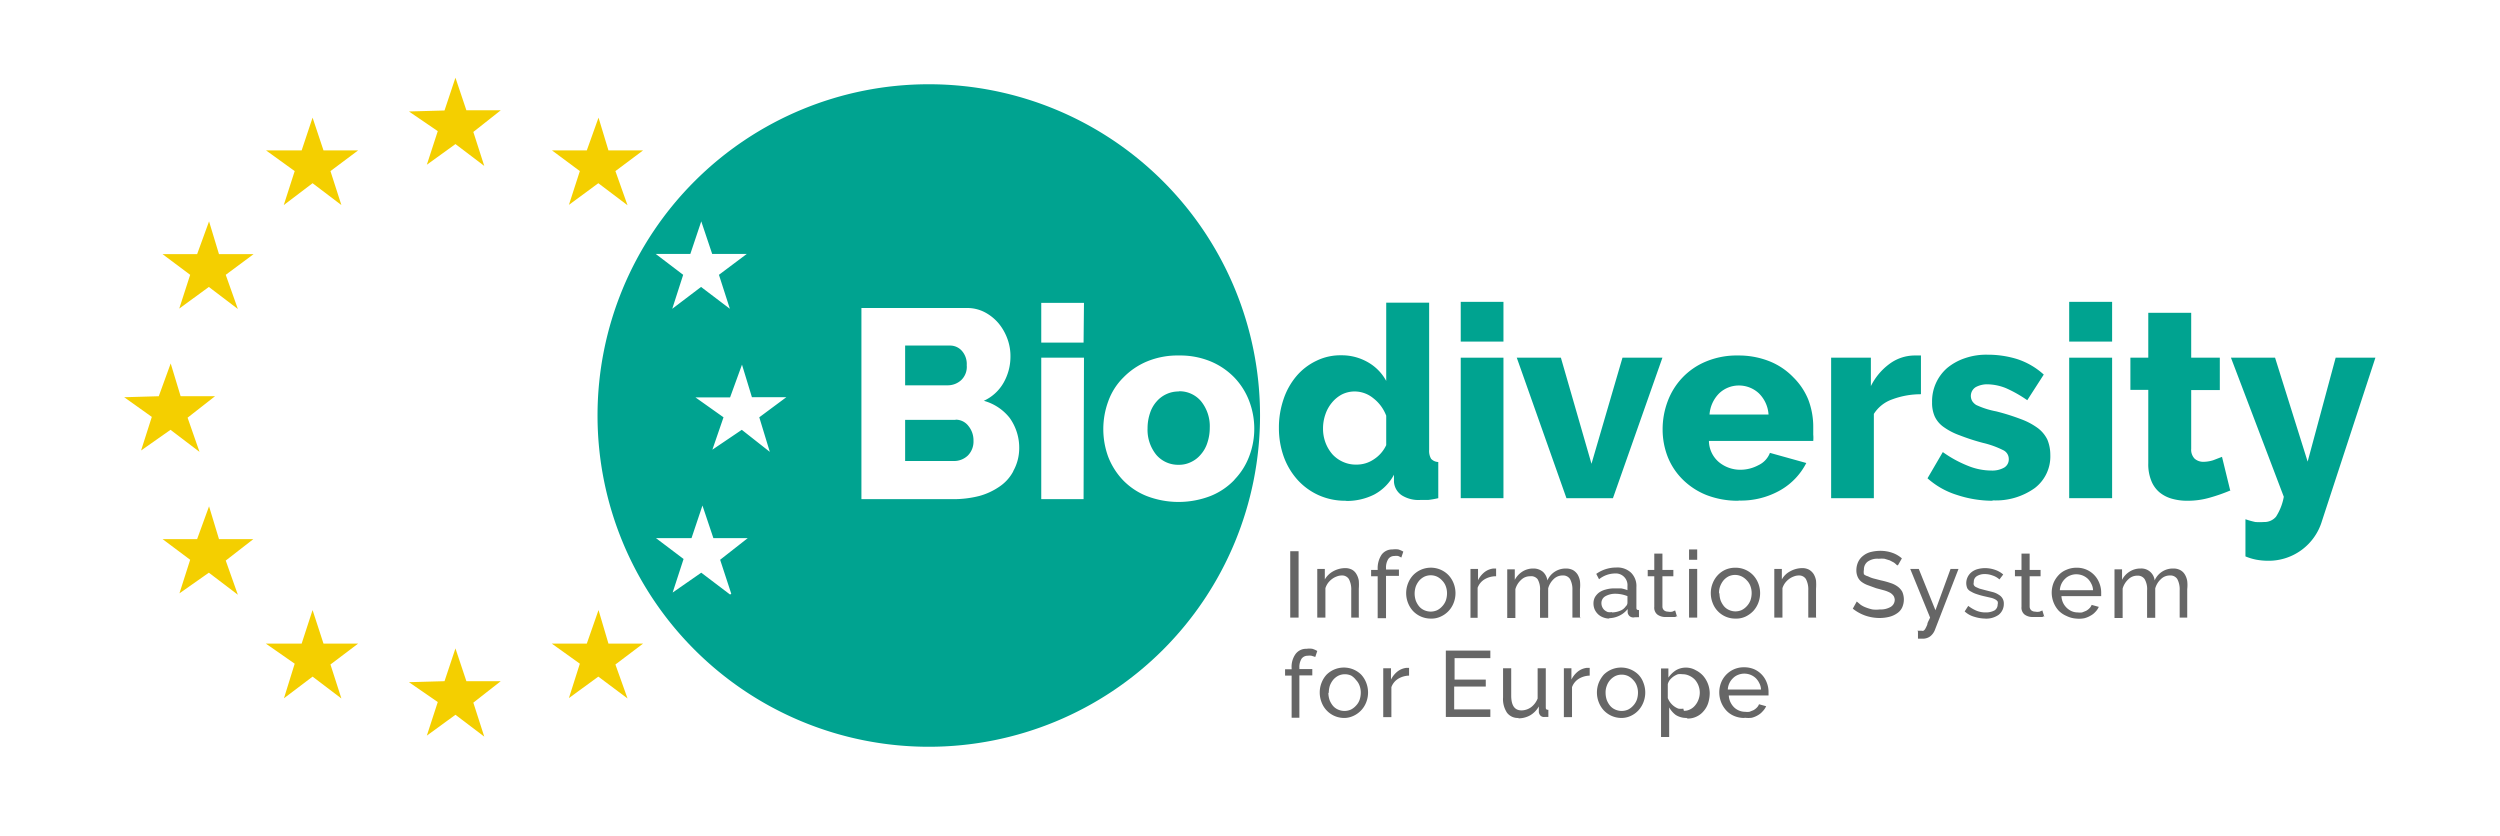 <svg id="Layer_1" data-name="Layer 1" xmlns="http://www.w3.org/2000/svg" viewBox="0 0 125.81 42.05"><polygon points="16.28 32.39 15.73 30.7 15.18 32.39 13.38 32.39 14.83 33.4 14.29 35.14 15.73 34.05 17.18 35.15 16.63 33.44 18.02 32.39 16.28 32.39" style="fill:#f4cf00"/><polygon points="23.47 34.28 22.92 32.63 22.37 34.28 20.58 34.33 22.03 35.33 21.48 37.02 22.92 35.97 24.37 37.07 23.82 35.36 25.2 34.28 23.47 34.28" style="fill:#f4cf00"/><polygon points="30.62 32.39 30.12 30.7 29.53 32.39 27.77 32.39 29.18 33.4 28.63 35.13 30.11 34.05 31.58 35.15 30.97 33.44 32.36 32.39 30.62 32.39" style="fill:#f4cf00"/><polygon points="11.02 27.13 10.52 25.48 9.92 27.13 8.18 27.13 9.57 28.17 9.03 29.86 10.51 28.82 11.97 29.93 11.36 28.21 12.75 27.13 11.02 27.13" style="fill:#f4cf00"/><polygon points="8.58 21.63 10.04 22.74 9.44 21.02 10.82 19.94 9.09 19.94 8.59 18.29 7.99 19.94 6.25 19.99 7.64 20.98 7.1 22.67 8.58 21.63" style="fill:#f4cf00"/><polygon points="15.73 5.92 15.18 7.57 13.39 7.57 14.83 8.61 14.28 10.32 15.73 9.22 17.18 10.32 16.63 8.61 18.02 7.57 16.28 7.57 15.73 5.92" style="fill:#f4cf00"/><polygon points="10.52 11.14 9.92 12.79 8.18 12.79 9.57 13.83 9.02 15.53 10.51 14.44 11.97 15.55 11.36 13.83 12.76 12.79 11.02 12.79 10.52 11.14" style="fill:#f4cf00"/><polygon points="22.92 3.91 22.37 5.56 20.58 5.61 22.03 6.6 21.48 8.29 22.92 7.25 24.37 8.35 23.82 6.64 25.2 5.55 23.47 5.55 22.92 3.91" style="fill:#f4cf00"/><polygon points="30.12 5.92 29.53 7.57 27.78 7.57 29.18 8.61 28.63 10.31 30.11 9.22 31.58 10.33 30.97 8.61 32.36 7.57 30.62 7.57 30.12 5.92" style="fill:#f4cf00"/><path d="M67.7,25.2a3.25,3.25,0,0,1-1.34-.28,3.21,3.21,0,0,1-1.06-.77A3.55,3.55,0,0,1,64.61,23a4.27,4.27,0,0,1-.25-1.46,4.39,4.39,0,0,1,.23-1.44,3.54,3.54,0,0,1,.65-1.17,3,3,0,0,1,1-.77,2.73,2.73,0,0,1,1.26-.28,2.63,2.63,0,0,1,1.34.35,2.38,2.38,0,0,1,.92.94V15.23h2.16v7.41a.79.79,0,0,0,.1.45.52.52,0,0,0,.36.16v1.82a4.54,4.54,0,0,1-.51.09l-.4,0a1.58,1.58,0,0,1-.92-.23.89.89,0,0,1-.4-.68l0-.36a2.41,2.41,0,0,1-1,1,3.07,3.07,0,0,1-1.37.32Zm.58-1.82a1.52,1.52,0,0,0,.85-.26,1.7,1.7,0,0,0,.63-.72V20.92a2,2,0,0,0-.65-.88,1.49,1.49,0,0,0-.94-.34,1.43,1.43,0,0,0-.64.15,1.64,1.64,0,0,0-.5.41,1.82,1.82,0,0,0-.33.59,2.16,2.16,0,0,0-.12.71,2,2,0,0,0,.13.73,1.91,1.91,0,0,0,.35.58,1.6,1.6,0,0,0,.54.38A1.56,1.56,0,0,0,68.28,23.38Z" style="fill:#00a390"/><path d="M73.51,17.19v-2h2.15v2Zm0,7.88V18h2.15v7.07Z" style="fill:#00a390"/><polygon points="78.83 25.07 76.33 18 78.55 18 80.09 23.34 81.65 18 83.66 18 81.17 25.07 78.83 25.07" style="fill:#00a390"/><path d="M87.47,25.2a4.36,4.36,0,0,1-1.6-.29,3.58,3.58,0,0,1-1.2-.79A3.34,3.34,0,0,1,83.93,23a3.79,3.79,0,0,1-.26-1.37,4,4,0,0,1,.26-1.45A3.5,3.5,0,0,1,84.67,19a3.45,3.45,0,0,1,1.19-.81,4,4,0,0,1,1.61-.3,4.17,4.17,0,0,1,1.6.3,3.43,3.43,0,0,1,1.18.8A3.35,3.35,0,0,1,91,20.11a3.85,3.85,0,0,1,.25,1.39c0,.13,0,.25,0,.37a1.75,1.75,0,0,1,0,.32H86a1.42,1.42,0,0,0,.52,1.08,1.69,1.69,0,0,0,1.06.37,1.92,1.92,0,0,0,.91-.23,1.13,1.13,0,0,0,.58-.62l1.83.51a3.31,3.31,0,0,1-1.29,1.36,4,4,0,0,1-2.1.53ZM89,20.86a1.64,1.64,0,0,0-.49-1.07,1.47,1.47,0,0,0-1-.39,1.43,1.43,0,0,0-1,.4,1.68,1.68,0,0,0-.48,1.06h3Z" style="fill:#00a390"/><path d="M96.64,19.84a4.1,4.1,0,0,0-1.42.26,1.79,1.79,0,0,0-.92.73v4.24H92.15V18h2v1.43a3.09,3.09,0,0,1,.94-1.12,2.14,2.14,0,0,1,1.22-.42h.36v1.94Z" style="fill:#00a390"/><path d="M100.27,25.2a5.72,5.72,0,0,1-1.78-.29A4,4,0,0,1,97,24.07l.77-1.32a5.93,5.93,0,0,0,1.26.69,3.15,3.15,0,0,0,1.18.24,1.22,1.22,0,0,0,.65-.15.48.48,0,0,0,.23-.43.49.49,0,0,0-.29-.45,4.58,4.58,0,0,0-1-.36,10.65,10.65,0,0,1-1.2-.39,3.23,3.23,0,0,1-.8-.42,1.34,1.34,0,0,1-.44-.53,1.68,1.68,0,0,1-.13-.7A2.22,2.22,0,0,1,98,18.51a2.82,2.82,0,0,1,.9-.49,3.28,3.28,0,0,1,1.12-.17,5,5,0,0,1,1.49.22,3.69,3.69,0,0,1,1.34.78l-.83,1.29a6.38,6.38,0,0,0-1.08-.61,2.61,2.61,0,0,0-.92-.19,1.2,1.2,0,0,0-.59.14.52.52,0,0,0-.17.72.66.66,0,0,0,.19.18,4.17,4.17,0,0,0,1,.32,11,11,0,0,1,1.27.4,3.4,3.4,0,0,1,.84.45,1.62,1.62,0,0,1,.47.57,2,2,0,0,1,.15.77,2,2,0,0,1-.78,1.67,3.36,3.36,0,0,1-2.12.62Z" style="fill:#00a390"/><path d="M104.13,17.19v-2h2.16v2Zm0,7.88V18h2.16v7.07Z" style="fill:#00a390"/><path d="M112.22,24.69a8.75,8.75,0,0,1-1,.35,4,4,0,0,1-1.15.16,2.78,2.78,0,0,1-.76-.1,1.71,1.71,0,0,1-.63-.32,1.46,1.46,0,0,1-.42-.59,2.21,2.21,0,0,1-.15-.88V19.62h-.9V18h.9V15.74h2.16V18h1.44v1.63h-1.44v2.95a.65.65,0,0,0,.17.5.65.65,0,0,0,.44.16,1.69,1.69,0,0,0,.5-.08l.44-.17.42,1.72Z" style="fill:#00a390"/><path d="M113,26.13a4.1,4.1,0,0,0,.5.14,3,3,0,0,0,.43,0,.76.76,0,0,0,.61-.27,2.75,2.75,0,0,0,.39-1L112.27,18h2.22l1.64,5.23L117.54,18h2l-2.69,8.22a2.8,2.8,0,0,1-2.73,2,3.41,3.41,0,0,1-.55-.05A2.75,2.75,0,0,1,113,28V26.14Z" style="fill:#00a390"/><path d="M64.93,31.08V27.74h.42v3.34Z" style="fill:#666"/><path d="M68.41,31.08H68V29.71a1.11,1.11,0,0,0-.12-.57.4.4,0,0,0-.36-.18.7.7,0,0,0-.25.05.92.92,0,0,0-.24.13,1,1,0,0,0-.2.2.91.91,0,0,0-.13.26v1.48h-.41V28.63h.38v.53a1.1,1.1,0,0,1,.42-.41,1.25,1.25,0,0,1,.6-.16.72.72,0,0,1,.35.08.58.58,0,0,1,.22.22.93.93,0,0,1,.12.33,2.71,2.71,0,0,1,0,.41v1.46Z" style="fill:#666"/><path d="M69.33,31.08V29H69v-.32h.33v-.05a1.23,1.23,0,0,1,.2-.72.66.66,0,0,1,.55-.26,1,1,0,0,1,.29,0,1.12,1.12,0,0,1,.25.11l-.1.3a1.11,1.11,0,0,0-.16-.08.63.63,0,0,0-.19,0,.36.36,0,0,0-.31.16.79.79,0,0,0-.11.45v.07h.65v.32h-.65v2.13h-.42Z" style="fill:#666"/><path d="M72,31.13a1.23,1.23,0,0,1-.89-.38,1.28,1.28,0,0,1-.25-.4,1.35,1.35,0,0,1,0-1,1.28,1.28,0,0,1,.25-.4,1.24,1.24,0,0,1,1.74-.05l.05.05a1.28,1.28,0,0,1,.25.4,1.35,1.35,0,0,1,0,1,1.24,1.24,0,0,1-.65.68A1.09,1.09,0,0,1,72,31.13Zm-.81-1.26a1.13,1.13,0,0,0,.06.36,1.05,1.05,0,0,0,.17.29.7.7,0,0,0,.26.19.79.79,0,0,0,.64,0,.86.86,0,0,0,.26-.2.88.88,0,0,0,.18-.29,1.13,1.13,0,0,0,.06-.36,1,1,0,0,0-.06-.35.79.79,0,0,0-.18-.29.86.86,0,0,0-.26-.2.77.77,0,0,0-.64,0,.86.86,0,0,0-.26.2,1.05,1.05,0,0,0-.17.29,1.15,1.15,0,0,0-.06.37Z" style="fill:#666"/><path d="M75.25,29a1.1,1.1,0,0,0-.55.16.83.83,0,0,0-.34.42v1.51H74V28.63h.38v.57a1.2,1.2,0,0,1,.33-.41.9.9,0,0,1,.44-.18h.14V29Z" style="fill:#666"/><path d="M79.54,31.08h-.41V29.71a1.11,1.11,0,0,0-.12-.57.41.41,0,0,0-.37-.18.63.63,0,0,0-.45.18,1,1,0,0,0-.28.47v1.48H77.5V29.72a1,1,0,0,0-.12-.57A.41.41,0,0,0,77,29a.63.63,0,0,0-.45.18,1,1,0,0,0-.29.47V31.1h-.41V28.65h.38v.53a1.13,1.13,0,0,1,.39-.42,1,1,0,0,1,.54-.15.73.73,0,0,1,.49.17.72.72,0,0,1,.22.43,1,1,0,0,1,.93-.6.76.76,0,0,1,.36.08.69.69,0,0,1,.23.22.93.93,0,0,1,.12.33,1.84,1.84,0,0,1,0,.41v1.47Z" style="fill:#666"/><path d="M81,31.13a.87.87,0,0,1-.32-.06.76.76,0,0,1-.26-.16.81.81,0,0,1-.17-.24.77.77,0,0,1-.06-.3.67.67,0,0,1,.07-.31.81.81,0,0,1,.21-.24,1,1,0,0,1,.33-.15,1.52,1.52,0,0,1,.42-.06l.36,0a1.68,1.68,0,0,1,.32.09v-.2a.59.59,0,0,0-.53-.64h-.12a1.31,1.31,0,0,0-.78.29l-.14-.27a1.72,1.72,0,0,1,1-.32,1,1,0,0,1,.75.26.94.94,0,0,1,.27.73v1c0,.1,0,.15.13.15v.36h-.11a.2.2,0,0,1-.09,0A.29.29,0,0,1,82,31a.31.31,0,0,1-.09-.18v-.17a1.18,1.18,0,0,1-.43.34,1.24,1.24,0,0,1-.53.12Zm.11-.31a1.15,1.15,0,0,0,.41-.08.58.58,0,0,0,.29-.22.26.26,0,0,0,.09-.18V30a1.67,1.67,0,0,0-.62-.12,1,1,0,0,0-.5.13.39.39,0,0,0-.19.34.47.47,0,0,0,.15.35.59.59,0,0,0,.17.1.52.52,0,0,0,.21,0Z" style="fill:#666"/><path d="M84.4,31l-.1.05-.14,0-.17,0-.19,0a.67.67,0,0,1-.39-.12.44.44,0,0,1-.16-.39V29h-.33v-.32h.33v-.82h.41v.82h.55V29h-.55v1.52a.25.25,0,0,0,.09.2.31.31,0,0,0,.19.06.54.54,0,0,0,.22,0l.14-.06.1.33Z" style="fill:#666"/><path d="M85,28.17v-.52h.41v.52Zm0,2.91V28.63h.41v2.45Z" style="fill:#666"/><path d="M87.34,31.13a1.21,1.21,0,0,1-1.15-.78,1.35,1.35,0,0,1,0-1,1.28,1.28,0,0,1,.25-.4,1.21,1.21,0,0,1,.39-.28,1.24,1.24,0,0,1,.5-.1,1.22,1.22,0,0,1,.9.38,1.28,1.28,0,0,1,.25.4,1.35,1.35,0,0,1,0,1,1.28,1.28,0,0,1-.25.4,1.33,1.33,0,0,1-.39.28A1.09,1.09,0,0,1,87.34,31.13Zm-.81-1.27a1.13,1.13,0,0,0,.06.36,1.05,1.05,0,0,0,.17.29.7.7,0,0,0,.26.19.77.77,0,0,0,.63,0,.86.86,0,0,0,.26-.2.88.88,0,0,0,.18-.29,1.13,1.13,0,0,0,.06-.36,1,1,0,0,0-.06-.35.79.79,0,0,0-.18-.29.86.86,0,0,0-.26-.2A.77.77,0,0,0,87,29a.86.86,0,0,0-.26.2,1.05,1.05,0,0,0-.17.29.93.93,0,0,0-.06.37Z" style="fill:#666"/><path d="M91.41,31.08H91V29.71a1.11,1.11,0,0,0-.12-.57.4.4,0,0,0-.36-.18.7.7,0,0,0-.25.05.92.92,0,0,0-.24.13,1,1,0,0,0-.2.2.91.91,0,0,0-.13.26v1.48h-.41V28.63h.38v.53a1,1,0,0,1,.42-.41,1.25,1.25,0,0,1,.6-.16.72.72,0,0,1,.35.08.69.69,0,0,1,.23.22.93.93,0,0,1,.12.33,2.71,2.71,0,0,1,0,.41V31.1Z" style="fill:#666"/><path d="M95.46,28.44a1.34,1.34,0,0,0-.15-.13l-.21-.11-.26-.08a1.36,1.36,0,0,0-.29,0,.84.84,0,0,0-.57.15.49.49,0,0,0-.18.4.59.59,0,0,0,0,.23A.46.46,0,0,0,94,29a1.36,1.36,0,0,0,.28.11l.39.1a4.12,4.12,0,0,1,.47.13,1.22,1.22,0,0,1,.36.18.82.82,0,0,1,.23.26,1,1,0,0,1,.08.38,1,1,0,0,1-.09.42.73.73,0,0,1-.26.29,1.17,1.17,0,0,1-.38.17,2,2,0,0,1-.48.06,2.24,2.24,0,0,1-.73-.12,2.16,2.16,0,0,1-.63-.35l.2-.36.19.16a1.16,1.16,0,0,0,.27.14,2.07,2.07,0,0,0,.33.1,1.5,1.5,0,0,0,.37,0,1,1,0,0,0,.55-.13.42.42,0,0,0,.2-.38A.5.5,0,0,0,95.3,30a.58.58,0,0,0-.18-.17,1.57,1.57,0,0,0-.3-.12l-.41-.11L94,29.45a1.23,1.23,0,0,1-.32-.17.63.63,0,0,1-.19-.24.8.8,0,0,1-.07-.34,1,1,0,0,1,.09-.42.84.84,0,0,1,.25-.31,1,1,0,0,1,.38-.19,2,2,0,0,1,.48-.06,1.81,1.81,0,0,1,.61.1,1.44,1.44,0,0,1,.48.28l-.2.35Z" style="fill:#666"/><path d="M96.49,31.74h.21a.17.17,0,0,0,.1,0,.28.28,0,0,0,.09-.1,2,2,0,0,0,.1-.21c0-.09.08-.21.14-.35l-1-2.45h.43l.84,2.08.76-2.08h.4l-1.2,3.1a.77.77,0,0,1-.22.29.63.63,0,0,1-.42.12h-.09l-.11,0v-.36Z" style="fill:#666"/><path d="M99.94,31.13a1.9,1.9,0,0,1-.58-.09,1.18,1.18,0,0,1-.49-.27l.18-.28a1.86,1.86,0,0,0,.43.25,1.21,1.21,0,0,0,.46.08.91.91,0,0,0,.43-.1.35.35,0,0,0,.16-.3.26.26,0,0,0,0-.15.35.35,0,0,0-.13-.11.83.83,0,0,0-.22-.08L99.83,30a3.72,3.72,0,0,1-.38-.11,1.23,1.23,0,0,1-.26-.12A.41.41,0,0,1,99,29.6a.69.69,0,0,1-.05-.24.71.71,0,0,1,.27-.57.85.85,0,0,1,.3-.15,1.5,1.5,0,0,1,.37-.05,1.54,1.54,0,0,1,.52.09,1.23,1.23,0,0,1,.4.23l-.19.25a.94.94,0,0,0-.35-.2,1.09,1.09,0,0,0-.4-.07.72.72,0,0,0-.38.1.33.33,0,0,0-.16.31.22.22,0,0,0,0,.14.24.24,0,0,0,.1.1l.18.08.26.07.43.11a1,1,0,0,1,.3.14.49.49,0,0,1,.24.45.69.69,0,0,1-.26.55,1.09,1.09,0,0,1-.7.19Z" style="fill:#666"/><path d="M102.88,31l-.1.05-.14,0-.17,0-.19,0a.67.67,0,0,1-.39-.12.44.44,0,0,1-.16-.39V29h-.33v-.32h.33v-.82h.41v.82h.55V29h-.55v1.52a.25.25,0,0,0,.09.2.31.31,0,0,0,.19.06.54.54,0,0,0,.22,0l.14-.06.1.33Z" style="fill:#666"/><path d="M104.49,31.13A1.29,1.29,0,0,1,104,31a1.23,1.23,0,0,1-.4-.27,1.35,1.35,0,0,1-.26-1.39,1.31,1.31,0,0,1,.26-.4,1.09,1.09,0,0,1,.4-.27,1.25,1.25,0,0,1,.51-.1,1.2,1.2,0,0,1,1.14.78,1.27,1.27,0,0,1,.09.47V30h-2a.89.89,0,0,0,.08.33.88.88,0,0,0,.44.43.77.77,0,0,0,.3.06.83.83,0,0,0,.22,0l.2-.08a.7.7,0,0,0,.17-.13.45.45,0,0,0,.11-.17l.36.1a.85.85,0,0,1-.17.25.88.88,0,0,1-.24.19,1.2,1.2,0,0,1-.31.13A1.34,1.34,0,0,1,104.49,31.13Zm.84-1.44a.73.73,0,0,0-.09-.32.88.88,0,0,0-.18-.25.85.85,0,0,0-.57-.22.81.81,0,0,0-.31.06.73.73,0,0,0-.26.17.85.85,0,0,0-.26.57h1.67Z" style="fill:#666"/><path d="M110.1,31.08h-.41V29.71a1.11,1.11,0,0,0-.12-.57.41.41,0,0,0-.37-.18.63.63,0,0,0-.45.18,1,1,0,0,0-.29.47v1.48h-.41V29.72a1,1,0,0,0-.12-.57.41.41,0,0,0-.37-.18.63.63,0,0,0-.45.18,1,1,0,0,0-.29.47V31.1h-.41V28.65h.38v.53a1.05,1.05,0,0,1,.39-.42,1,1,0,0,1,.54-.15.67.67,0,0,1,.71.6,1,1,0,0,1,.94-.6.72.72,0,0,1,.35.08.6.6,0,0,1,.23.22.93.93,0,0,1,.12.33,1.84,1.84,0,0,1,0,.41v1.43Z" style="fill:#666"/><path d="M65,36.08V34h-.33v-.32H65v-.05a1.1,1.1,0,0,1,.2-.72.66.66,0,0,1,.55-.26,1,1,0,0,1,.29,0,1.12,1.12,0,0,1,.25.11l-.1.3L66,33a.63.63,0,0,0-.19,0,.37.37,0,0,0-.31.15.79.79,0,0,0-.11.45v.07h.65v.32h-.65v2.13H65Z" style="fill:#666"/><path d="M67.66,36.13a1.21,1.21,0,0,1-1.15-.78,1.35,1.35,0,0,1,0-1,1.28,1.28,0,0,1,.25-.4,1.24,1.24,0,0,1,1.74,0l0,0a1.28,1.28,0,0,1,.25.4,1.35,1.35,0,0,1,0,1,1.24,1.24,0,0,1-.65.68,1.09,1.09,0,0,1-.5.1Zm-.81-1.26a1.13,1.13,0,0,0,.06.36,1.05,1.05,0,0,0,.17.29.7.7,0,0,0,.26.19.79.79,0,0,0,.64,0,.86.86,0,0,0,.26-.2.79.79,0,0,0,.18-.29,1.13,1.13,0,0,0,.06-.36,1,1,0,0,0-.06-.35.79.79,0,0,0-.18-.29A.86.86,0,0,0,68,34a.77.77,0,0,0-.64,0,.86.86,0,0,0-.26.2,1.05,1.05,0,0,0-.17.29,1.15,1.15,0,0,0-.06.37Z" style="fill:#666"/><path d="M70.91,34a1.1,1.1,0,0,0-.55.16.83.83,0,0,0-.34.42v1.51h-.41V33.63H70v.57a1.2,1.2,0,0,1,.33-.41.9.9,0,0,1,.44-.18h.14V34Z" style="fill:#666"/><path d="M75,35.7v.38H72.76V32.74H75v.38h-1.8V34.2h1.57v.35H73.18V35.7Z" style="fill:#666"/><path d="M76.42,36.13a.68.68,0,0,1-.58-.26,1.24,1.24,0,0,1-.2-.77V33.63h.41V35c0,.5.17.75.52.75a.84.84,0,0,0,.48-.16,1,1,0,0,0,.33-.44V33.63h.41v1.94c0,.1,0,.15.13.15v.36h-.19a.25.25,0,0,1-.2-.06.31.31,0,0,1-.09-.18v-.29A1.18,1.18,0,0,1,77,36a1.2,1.2,0,0,1-.59.15Z" style="fill:#666"/><path d="M80,34a1.1,1.1,0,0,0-.55.16.83.83,0,0,0-.34.42v1.51h-.41V33.63h.38v.57a1.2,1.2,0,0,1,.33-.41.9.9,0,0,1,.44-.18H80V34Z" style="fill:#666"/><path d="M81.61,36.13a1.22,1.22,0,0,1-.9-.38,1.28,1.28,0,0,1-.25-.4,1.35,1.35,0,0,1,0-1,1.5,1.5,0,0,1,.25-.4,1.24,1.24,0,0,1,1.74,0l0,0a1.12,1.12,0,0,1,.25.4,1.35,1.35,0,0,1,0,1,1.28,1.28,0,0,1-.25.4,1.21,1.21,0,0,1-.39.28A1.09,1.09,0,0,1,81.61,36.13Zm-.81-1.26a1.13,1.13,0,0,0,.06.36,1.05,1.05,0,0,0,.17.29.7.7,0,0,0,.26.19.79.79,0,0,0,.64,0,.86.86,0,0,0,.26-.2.88.88,0,0,0,.18-.29,1.13,1.13,0,0,0,.06-.36,1,1,0,0,0-.06-.35.79.79,0,0,0-.18-.29.86.86,0,0,0-.26-.2.77.77,0,0,0-.64,0,.87.87,0,0,0-.43.49.93.93,0,0,0-.06.37Z" style="fill:#666"/><path d="M84.87,36.13a1,1,0,0,1-.54-.15A1.22,1.22,0,0,1,84,35.6v1.49h-.41V33.64h.37v.46a1.34,1.34,0,0,1,.38-.37,1,1,0,0,1,1,0,1.25,1.25,0,0,1,.37.28,1.37,1.37,0,0,1,.33.88,1.69,1.69,0,0,1-.08.5,1.13,1.13,0,0,1-.23.4,1,1,0,0,1-.35.27,1,1,0,0,1-.45.1Zm-.13-.36a.64.64,0,0,0,.33-.08.72.72,0,0,0,.25-.21.92.92,0,0,0,.16-.29,1,1,0,0,0,.06-.34,1,1,0,0,0-.24-.64A.9.9,0,0,0,85,34a.75.75,0,0,0-.33-.07.85.85,0,0,0-.23,0,1,1,0,0,0-.23.12,1,1,0,0,0-.18.17.58.58,0,0,0-.1.21v.7a1,1,0,0,0,.13.23.92.92,0,0,0,.4.3.7.7,0,0,0,.25,0Z" style="fill:#666"/><path d="M87.78,36.13a1.29,1.29,0,0,1-.51-.1,1.12,1.12,0,0,1-.4-.28,1.35,1.35,0,0,1-.26-1.39,1.22,1.22,0,0,1,1.16-.78,1.29,1.29,0,0,1,.51.1,1.19,1.19,0,0,1,.63.67,1.27,1.27,0,0,1,.09.47V35H87a.89.89,0,0,0,.08.33.93.93,0,0,0,.18.26.78.78,0,0,0,.26.17.77.77,0,0,0,.3.06.83.83,0,0,0,.22,0l.2-.08a.7.7,0,0,0,.17-.13.45.45,0,0,0,.11-.17l.36.1a.85.85,0,0,1-.17.25.91.91,0,0,1-.24.2,1.2,1.2,0,0,1-.31.13,1.34,1.34,0,0,1-.35,0Zm.84-1.44a.73.73,0,0,0-.09-.32.88.88,0,0,0-.18-.25.84.84,0,0,0-.88-.16.73.73,0,0,0-.26.17.85.85,0,0,0-.26.57h1.67Z" style="fill:#666"/><path d="M48.37,19.13a.92.92,0,0,0,.28-.75,1,1,0,0,0-.25-.73.79.79,0,0,0-.6-.26H45.55v2h2.17A1,1,0,0,0,48.37,19.13Zm-.27,2H45.55V23.2H48a1,1,0,0,0,.71-.28,1,1,0,0,0,.28-.74,1.14,1.14,0,0,0-.26-.75.8.8,0,0,0-.65-.31ZM59.32,19.7a1.46,1.46,0,0,0-1.12.51,1.63,1.63,0,0,0-.33.59,2.36,2.36,0,0,0-.12.75,2,2,0,0,0,.44,1.34,1.44,1.44,0,0,0,1.13.5,1.34,1.34,0,0,0,.62-.14,1.41,1.41,0,0,0,.49-.38,1.63,1.63,0,0,0,.33-.59,2.36,2.36,0,0,0,.12-.75,2,2,0,0,0-.44-1.34,1.42,1.42,0,0,0-1.12-.5ZM46.74,4.24A16.67,16.67,0,1,0,63.41,20.91,16.67,16.67,0,0,0,46.74,4.24Zm-12,8.54.55-1.64.55,1.64h1.74l-1.4,1.05.55,1.71-1.45-1.1-1.45,1.1.55-1.71L33,12.78Zm2,17.14-1.45-1.1-1.44,1,.55-1.69-1.39-1.05H34.8l.55-1.64.55,1.64h1.73l-1.39,1.09.56,1.71Zm2-7.18-1.41-1.11-1.48,1L36.41,21,35,20l1.74,0,.6-1.65.5,1.64h1.73L38.21,21Zm12.24,1a2.13,2.13,0,0,1-.7.76,3.34,3.34,0,0,1-1,.46,5.29,5.29,0,0,1-1.25.16H43.35V15.5h5.32a1.9,1.9,0,0,1,.9.22,2.33,2.33,0,0,1,.69.56,2.62,2.62,0,0,1,.44.78,2.5,2.5,0,0,1,.15.9,2.64,2.64,0,0,1-.34,1.29,2.19,2.19,0,0,1-1,.92,2.5,2.5,0,0,1,1.3.86,2.58,2.58,0,0,1,.48,1.59A2.34,2.34,0,0,1,51,23.69h0Zm3.55,1.38H52.4V18h2.15Zm0-7.88H52.4v-2h2.15Zm7.58,6.92a3.42,3.42,0,0,1-1.19.8,4.47,4.47,0,0,1-3.22,0,3.42,3.42,0,0,1-1.19-.8,3.58,3.58,0,0,1-.74-1.17,4.06,4.06,0,0,1,0-2.79A3.19,3.19,0,0,1,56.53,19a3.59,3.59,0,0,1,1.19-.81,4,4,0,0,1,1.61-.3,4,4,0,0,1,1.6.3,3.59,3.59,0,0,1,1.19.81,3.52,3.52,0,0,1,.74,1.17,3.89,3.89,0,0,1,.26,1.39,3.85,3.85,0,0,1-.25,1.39,3.4,3.4,0,0,1-.73,1.17h0Z" style="fill:#00a390"/></svg>